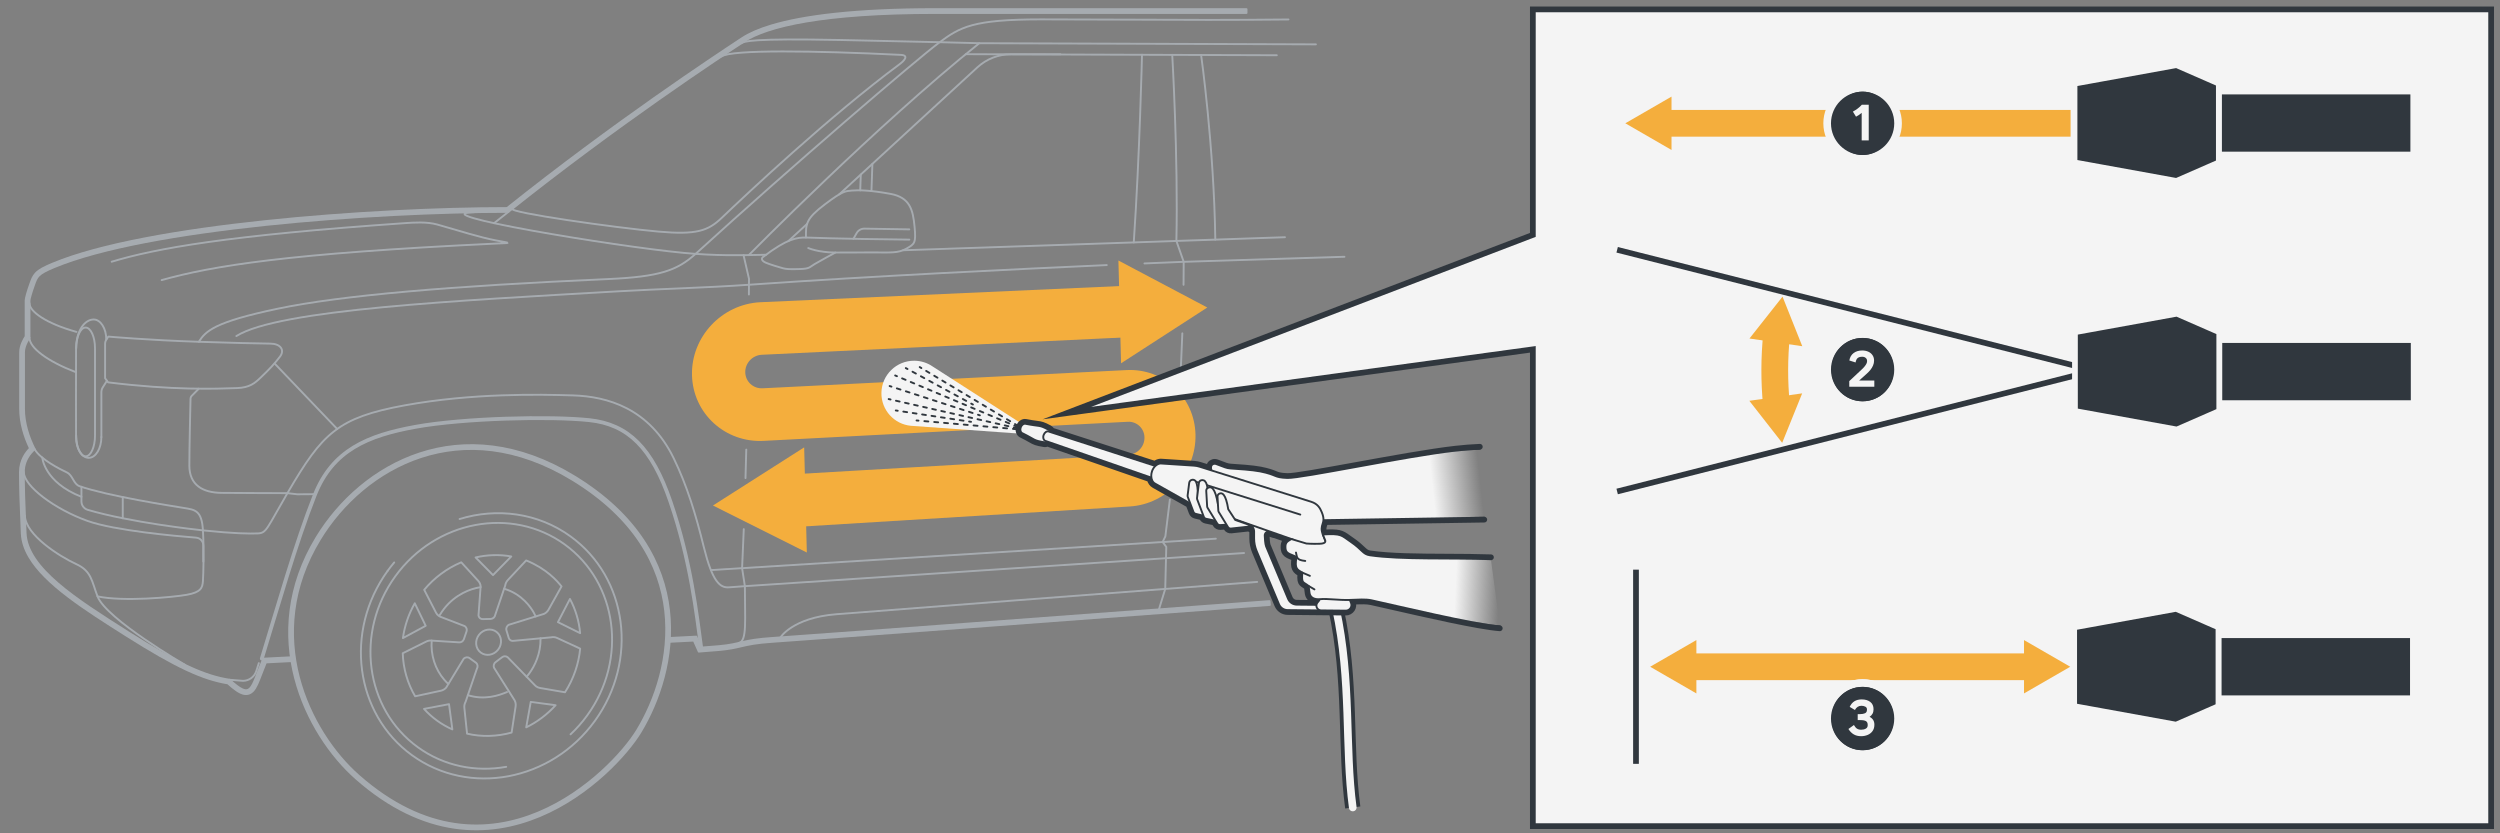 <?xml version="1.0" encoding="UTF-8"?><svg xmlns="http://www.w3.org/2000/svg" width="654" height="218" xmlns:xlink="http://www.w3.org/1999/xlink" viewBox="0 0 654 218"><rect x="0" y="0" width="654" height="218" fill="#808080" stroke="none"/><defs><linearGradient id="uuid-5f2977f8-487e-4a73-96d0-b91035c54650" x1="387.135" y1="124.69" x2="374.54" y2="126.049" gradientUnits="userSpaceOnUse"><stop offset="0" stop-color="#f4f4f4" stop-opacity="0"/><stop offset="1" stop-color="#f4f4f4"/></linearGradient><linearGradient id="uuid-8c0cc335-97f7-45e9-99f2-d9e9ea7f0ce8" x1="392.31" y1="152.732" x2="380.754" y2="152.236" xlink:href="#uuid-5f2977f8-487e-4a73-96d0-b91035c54650"/></defs><g id="uuid-40e689d8-e28f-421e-bcde-8ca36a50249e"><g id="uuid-524fb25d-8084-4cbd-b9a9-3574ed2ca741"><path d="m174.787,167.918l6.725-.343,1.284,2.887,5.373-.428c2.701-.246,4.203-.599,5.721-.956,1.876-.441,3.814-.899,8.384-1.197,6.886-.449,90.048-6.656,117.837-8.731l12.072-.902" style="fill:none; stroke:#a6abb0; stroke-linecap:round; stroke-linejoin:round; stroke-width:.5px;"/><path d="m174.774,167.668l6.896-.352,1.282,2.882,5.194-.414c2.684-.245,4.173-.595,5.686-.95,1.885-.443,3.838-.904,8.425-1.203,6.885-.449,90.044-6.655,117.834-8.731l12.072-.902" style="fill:none; stroke:#a6abb0; stroke-linecap:round; stroke-linejoin:round; stroke-width:.5px;"/><path d="m174.762,167.418l7.068-.36,1.279,2.877,5.014-.4c2.667-.243,4.143-.59,5.652-.945,1.895-.445,3.862-.909,8.466-1.209,6.883-.449,90.04-6.655,117.832-8.731l12.072-.902" style="fill:none; stroke:#a6abb0; stroke-linecap:round; stroke-linejoin:round; stroke-width:.5px;"/><path d="m174.749,167.168l7.239-.369,1.277,2.872,4.835-.386c2.65-.242,4.113-.586,5.617-.939,1.905-.448,3.885-.914,8.507-1.215,6.882-.449,90.037-6.655,117.83-8.731l12.072-.902" style="fill:none; stroke:#a6abb0; stroke-linecap:round; stroke-linejoin:round; stroke-width:.5px;"/></g><path d="m174.736,166.919l7.411-.378,1.275,2.868s3.118-.231,4.656-.371c5.994-.547,5.858-1.616,14.131-2.155,6.88-.449,90.033-6.655,117.827-8.731l12.072-.902" style="fill:none; stroke:#a6abb0; stroke-linecap:round; stroke-linejoin:round; stroke-width:.5px;"/><g id="uuid-cc57ecc3-9f3b-445f-9041-d2bf0d32ec59"><path d="m326.087,2.391h-81.533c-20.854,0-34.438,1.776-42.756,4.274-3.326.999-5.85,2.124-7.669,3.325-.134.088-.278.183-.432.285-6.747,4.45-32.928,21.721-61.051,44.149-35.533.028-94.353,4.348-118.806,14.518-2.292.953-3.62,1.645-4.46,2.53-.752.792-1.054,1.681-1.403,2.661-.018.05-.036.1-.054.152-.709,1.985-1.212,3.719-1.212,4.338v9.397c-.437.658-1.439,2.36-1.439,4.151v14.747c0,3.706,1.093,7.266,2.579,10.377-.49.488-1.171,1.279-1.706,2.336-.518,1.023-.919,2.313-.919,3.845,0,4.016.117,7.766.467,16.015.09,2.121.783,4.158,1.914,6.113,4.188,7.242,14.755,13.903,25.315,20.591,13.297,8.422,20.229,11.525,26.688,12.574,1.699,1.528,3.068,2.548,4.262,2.761.465.083.929.051,1.372-.128.354-.144.65-.364.902-.62.872-.889,1.498-2.587,2.236-4.515.341-.89.722-1.884,1.176-2.98l7.106-.362" style="fill:none; stroke:#a6abb0; stroke-linecap:round; stroke-linejoin:round; stroke-width:.5px;"/><path d="m326.087,2.641h-81.533c-20.844,0-34.4,1.776-42.684,4.263-3.312.994-5.811,2.111-7.603,3.294-.134.088-.278.183-.433.285-6.751,4.453-32.961,21.743-61.101,44.19-35.529.021-94.377,4.342-118.797,14.499-2.297.955-3.576,1.63-4.375,2.472-.71.747-.996,1.584-1.349,2.573-.018.05-.036.1-.054.152-.715,2.002-1.198,3.689-1.198,4.254v9.473c-.396.585-1.439,2.294-1.439,4.074v14.747c0,3.722,1.117,7.304,2.631,10.429-.477.454-1.214,1.267-1.786,2.396-.503.993-.892,2.245-.892,3.732,0,4.01.117,7.756.467,16.004.088,2.072.765,4.07,1.881,5.999,4.15,7.176,14.647,13.8,25.233,20.505,13.344,8.451,20.24,11.521,26.667,12.55,1.733,1.563,3.067,2.549,4.194,2.75.425.076.84.046,1.234-.114.316-.128.585-.326.817-.564.826-.842,1.432-2.473,2.181-4.429.356-.929.756-1.975,1.239-3.132l7.264-.37" style="fill:none; stroke:#a6abb0; stroke-linecap:round; stroke-linejoin:round; stroke-width:.5px;"/><path d="m326.087,2.891h-81.533c-20.835,0-34.362,1.776-42.613,4.253-3.298.99-5.772,2.098-7.537,3.263-.134.088-.278.183-.433.285-6.755,4.456-32.995,21.765-61.151,44.231-35.525.014-94.401,4.337-118.789,14.48-2.301.957-3.532,1.615-4.29,2.413-.667.703-.939,1.486-1.294,2.485-.018.05-.036.101-.054.152-.721,2.019-1.183,3.658-1.183,4.169v9.551c-.341.494-1.439,2.219-1.439,3.997v14.747c0,3.739,1.143,7.343,2.687,10.485-.444.401-1.252,1.236-1.868,2.453-.488.964-.865,2.177-.865,3.619,0,4.005.117,7.746.467,15.994.086,2.023.747,3.982,1.847,5.884,4.111,7.109,14.538,13.698,25.15,20.419,13.391,8.481,20.252,11.518,26.646,12.526,1.769,1.6,3.068,2.55,4.125,2.739.385.069.751.04,1.096-.1.278-.113.519-.289.733-.507.78-.795,1.367-2.359,2.126-4.344.37-.967.791-2.065,1.302-3.285l7.421-.378" style="fill:none; stroke:#a6abb0; stroke-linecap:round; stroke-linejoin:round; stroke-width:.5px;"/><path d="m326.087,3.141h-81.533c-20.825,0-34.325,1.775-42.541,4.242-3.284.986-5.733,2.085-7.471,3.232-.134.088-.278.184-.433.285-6.759,4.458-33.028,21.787-61.201,44.272-35.521.007-94.425,4.331-118.78,14.46-2.306.959-3.488,1.599-4.205,2.354-.625.658-.881,1.389-1.24,2.396-.018.05-.036.101-.054.152-.727,2.035-1.169,3.627-1.169,4.085v9.711l.05-.15s-1.489,1.975-1.489,3.986v14.747c0,3.756,1.17,7.386,2.746,10.546-.369.313-1.277,1.167-1.954,2.505-.473.934-.838,2.109-.838,3.506,0,3.999.117,7.735.467,15.983.084,1.975.73,3.894,1.814,5.769,4.073,7.043,14.43,13.596,25.067,20.333,13.439,8.511,20.264,11.514,26.625,12.502,1.808,1.64,3.07,2.553,4.056,2.728.345.061.663.035.958-.085.239-.097.453-.251.648-.45.733-.748,1.301-2.246,2.072-4.258.385-1.005.825-2.155,1.366-3.437l7.578-.386" style="fill:none; stroke:#a6abb0; stroke-linecap:round; stroke-linejoin:round; stroke-width:.5px;"/></g><path d="m326.087,3.391h-81.533c-29.133,0-43.88,3.477-49.874,7.433-5.995,3.956-32.85,21.58-61.684,44.599-35.518,0-94.449,4.326-118.772,14.441-4.4,1.83-4.531,2.436-5.36,4.756-.733,2.052-1.154,3.597-1.154,4.001v9.711s-1.439,1.918-1.439,3.836v14.747c0,3.777,1.199,7.433,2.81,10.614,0,0-2.856,2.099-2.856,5.944,0,3.993.117,7.725.466,15.972.39,9.194,13.278,17.359,26.765,25.902,13.488,8.542,20.276,11.509,26.603,12.477,5.937,5.401,5.439,2.452,8.819-5.509l7.735-.394" style="fill:none; stroke:#a6abb0; stroke-linecap:round; stroke-linejoin:round; stroke-width:.5px;"/><path d="m68.49,172.295c4.116-13.365,8.771-29.93,13.853-42.78,4.643-11.741,13.787-15.586,26.376-17.864,12.588-2.278,35.248-2.819,45.438-1.74,10.191,1.079,16.42,7.276,21.221,21.282,5.38,15.695,6.865,29.641,8.044,38.214" style="fill:none; stroke:#a6abb0; stroke-linecap:round; stroke-linejoin:round;"/><path d="m9.082,117.53c1.446,2.634,6.841,5.332,8.4,6.051,1.559.719,1.74,3.052,3.297,3.597,7.373,2.578,24.338,5.215,27.275,5.695,2.937.48,4.736.599,5.035,5.875.3,5.275.12,11.45,0,13.248-.12,1.798-.54,2.937-4.196,3.597-3.657.659-16.728,1.861-23.382.422" style="fill:none; stroke:#a6abb0; stroke-linecap:round; stroke-linejoin:round; stroke-width:.5px;"/><line x1="185.966" y1="149.135" x2="318.061" y2="140.921" style="fill:none; stroke:#a6abb0; stroke-linecap:round; stroke-linejoin:round; stroke-width:.5px;"/><path d="m7.711,79.342c0,2.123,4.301,5.279,12.289,7.481" style="fill:none; stroke:#a6abb0; stroke-linecap:round; stroke-linejoin:round; stroke-width:.5px;"/><path d="m7.711,88.333c0,2.681,4.747,6.206,12.177,9.049" style="fill:none; stroke:#a6abb0; stroke-linecap:round; stroke-linejoin:round; stroke-width:.5px;"/><path d="m28.332,88.054l-.519.803c-.209.323-.32.7-.32,1.085v9.002l.779,1.079c16.905,2.098,28.11,1.707,33.749,1.499,3.237-.12,4.611-1.263,6.054-2.638,2.518-2.398,3.777-3.777,5.155-5.575,1.379-1.798.06-3.417-2.518-3.417s-11.138-.238-18.703-.48c-13.128-.42-23.678-1.358-23.678-1.358Z" style="fill:none; stroke:#a6abb0; stroke-linecap:round; stroke-linejoin:round; stroke-width:.5px;"/><path d="m26.519,114.334c0,3.003-1.483,5.437-3.312,5.437s-3.312-2.429-3.312-5.432c-.041-1.194,0-18.536,0-22.858,0-5.268,2.451-7.904,4.598-7.904,1.829,0,3.312,2.351,3.312,5.252" style="fill:none; stroke:#a6abb0; stroke-linecap:round; stroke-linejoin:round; stroke-width:.5px;"/><path d="m26.519,114.334v-11.711c0-.463.131-.919.378-1.31l1.077-1.703" style="fill:none; stroke:#a6abb0; stroke-linecap:round; stroke-linejoin:round; stroke-width:.5px;"/><path d="m236.239,65.467c37.345-1.262,90.56-3.09,90.56-3.09l9.347-.321" style="fill:none; stroke:#a6abb0; stroke-linecap:round; stroke-linejoin:round; stroke-width:.5px;"/><path d="m124.003,55.508c-14.199.427,36.455,8.9,54.852,10.645,8.036.763,14.408.664,21.531.491" style="fill:none; stroke:#a6abb0; stroke-linecap:round; stroke-linejoin:round; stroke-width:.5px;"/><path d="m181.966,66.413c24.969-22.769,58.152-51.153,63.667-55.229,5.515-4.076,8.752-6.114,26.736-6.114,11.767,0,31.517.128,43.68.133,7.015.003,14.021-.034,21.017-.109" style="fill:none; stroke:#a6abb0; stroke-linecap:round; stroke-linejoin:round; stroke-width:.5px;"/><path d="m6.509,134.933c.214,4.978,8.889,10.549,13.514,12.676,3.915,1.801,3.986,4.477,5.488,8.405,2.275,5.95,22.911,17.929,22.911,17.929" style="fill:none; stroke:#a6abb0; stroke-linecap:round; stroke-linejoin:round; stroke-width:.5px;"/><path d="m195.874,66.737s33.334-33.853,60.31-55.434" style="fill:none; stroke:#a6abb0; stroke-linecap:round; stroke-linejoin:round; stroke-width:.5px;"/><path d="m193.96,11.299c.72-.475,2.518-1.314,25.897-.835,23.379.48,36.327.839,36.327.839l88.053.301" style="fill:none; stroke:#a6abb0; stroke-linecap:round; stroke-linejoin:round; stroke-width:.5px;"/><line x1="252.645" y1="14.174" x2="334.007" y2="14.452" style="fill:none; stroke:#a6abb0; stroke-linecap:round; stroke-linejoin:round; stroke-width:.5px;"/><path d="m298.744,14.332s-.585,25.898-2.15,49.081" style="fill:none; stroke:#a6abb0; stroke-linecap:round; stroke-linejoin:round; stroke-width:.5px;"/><path d="m314.211,14.385s3.353,23.665,3.714,48.297" style="fill:none; stroke:#a6abb0; stroke-linecap:round; stroke-linejoin:round; stroke-width:.5px;"/><path d="m181.966,66.413c-4.806,4.31-9.29,5.994-22.963,6.594-41.003,1.798-69.827,4.279-86.371,7.756-16.545,3.477-18.823,5.832-20.621,8.65" style="fill:none; stroke:#a6abb0; stroke-linecap:round; stroke-linejoin:round; stroke-width:.5px;"/><path d="m52.008,101.683l-1.834,1.852c-.207.209-.326.488-.333.782-.056,2.325-.306,12.898-.306,17.472,0,5.155,3.555,7.085,8.352,7.146,5.165.065,17.304.076,17.304.076l2.575.298,4.68-.034" style="fill:none; stroke:#a6abb0; stroke-linecap:round; stroke-linejoin:round; stroke-width:.5px;"/><path d="m6.226,123.474c0,3.67,8.085,9.744,16.709,12.815,7.084,2.522,22.939,3.938,28.375,4.363,1.055.083,1.871.962,1.871,2.021v4.199" style="fill:none; stroke:#a6abb0; stroke-linecap:round; stroke-linejoin:round; stroke-width:.5px;"/><path d="m60.061,177.825l3.484.283c1.599,0,3.015-1.034,3.503-2.557l.664-2.076" style="fill:none; stroke:#a6abb0; stroke-linecap:round; stroke-linejoin:round; stroke-width:.5px;"/><path d="m295.764,81.97c-.26.124-.53.189-.806.2l-16.5.644c-.881.032-1.758-.497-2.169-1.406-.546-1.195-.092-2.585,1.011-3.11.26-.124.535-.189.806-.2l16.5-.644c.881-.032,1.758.498,2.174,1.406.541,1.195.087,2.585-1.017,3.11Z" style="fill:none; stroke:#a6abb0; stroke-linecap:round; stroke-linejoin:round; stroke-width:.5px;"/><polyline points="306.035 130.707 304.859 140.306 304.15 141.786 305.099 143.063 304.823 154.063 303.179 159.41" style="fill:none; stroke:#a6abb0; stroke-linecap:round; stroke-linejoin:round; stroke-width:.5px;"/><path d="m309.297,87.204c-.18,4.947-.412,9.635-.659,13.884" style="fill:none; stroke:#a6abb0; stroke-linecap:round; stroke-linejoin:round; stroke-width:.5px;"/><path d="m306.659,14.359s1.569,26.906,1.084,48.672l1.912,5.461c0,2.014-.014,4.022-.04,6.014" style="fill:none; stroke:#a6abb0; stroke-linecap:round; stroke-linejoin:round; stroke-width:.5px;"/><path d="m167.093,191.32c-6.678,10.981-38.397,42.901-73.54,12.029-13.171-11.571-25.721-37.184-10.296-62.514,11.617-19.092,37.402-33.664,66.759-15.758,32.85,20.036,26.796,50.271,17.077,66.243Z" style="fill:none; stroke:#a6abb0; stroke-linecap:round; stroke-linejoin:round; stroke-width:1.5px;"/><ellipse cx="127.813" cy="167.999" rx="3.4" ry="3.165" transform="translate(-83.273 166.432) rotate(-52.311)" style="fill:none; stroke:#a6abb0; stroke-linecap:round; stroke-linejoin:round; stroke-width:.5px;"/><line x1="129.24" y1="58.384" x2="132.996" y2="55.423" style="fill:none; stroke:#a6abb0; stroke-linecap:round; stroke-linejoin:round; stroke-width:.5px;"/><path d="m19.935,91.133c0-3.007,1.101-5.444,2.46-5.444s2.46,2.438,2.46,5.444v22.803c0,3.007-1.101,5.444-2.46,5.444s-2.46-2.438-2.46-5.444" style="fill:none; stroke:#a6abb0; stroke-linecap:round; stroke-linejoin:round; stroke-width:.5px;"/><path d="m21.303,127.354v3.808c0,1.028.677,1.93,1.664,2.219,11.226,3.287,27.907,5.135,30.123,5.366,8.153.849,12.193.883,14.368.796,2.305-.093,2.312-1.258,7.89-10.802,8.97-15.349,12.979-19.493,30.494-22.694,17.714-3.237,35.158-2.877,44.06-2.608,8.902.27,19.959,3.325,26.346,16.455,3.515,7.226,5.804,14.833,7.873,23.223,2.234,9.064,4.246,10.709,6.564,10.529,1.39-.108,2.782-.208,4.176-.303,5.919-.4,108.078-7.179,130.577-8.673" style="fill:none; stroke:#a6abb0; stroke-linecap:round; stroke-linejoin:round; stroke-width:.5px;"/><path d="m11.061,119.712s.501,6.457,10.242,10.248" style="fill:none; stroke:#a6abb0; stroke-linecap:round; stroke-linejoin:round; stroke-width:.5px;"/><path d="m29.217,68.467c11.703-3.532,30.4-6.88,76.868-10.105,2.089-.145,5.578-.398,8.338.385,5.672,1.61,11.292,3.396,15.203,4.123,4.452.828,4.126.659.074.85-54.338,2.561-74.16,5.834-87.412,9.553" style="fill:none; stroke:#a6abb0; stroke-linecap:round; stroke-linejoin:round; stroke-width:.5px;"/><path d="m194.571,138.426c-.134,3.476-.281,6.896-.441,10.202l.73,4.716c0,8.799.611,14.392-1.577,14.848" style="fill:none; stroke:#a6abb0; stroke-linecap:round; stroke-linejoin:round; stroke-width:.5px;"/><path d="m195.225,117.62c-.063,2.46-.13,4.949-.204,7.447" style="fill:none; stroke:#a6abb0; stroke-linecap:round; stroke-linejoin:round; stroke-width:.5px;"/><path d="m194.512,66.754l1.431,6.212s-.008,1.472-.031,4.076" style="fill:none; stroke:#a6abb0; stroke-linecap:round; stroke-linejoin:round; stroke-width:.5px;"/><path d="m204.165,166.747s3.176-5.133,14.55-6.059c11.374-.926,86.108-6.625,86.108-6.625l24.052-1.834" style="fill:none; stroke:#a6abb0; stroke-linecap:round; stroke-linejoin:round; stroke-width:.5px;"/><path d="m199.566,67.263c-.39.3-.39.929.659,1.409s3.717,1.259,4.586,1.499c.869.24,1.798.3,4.436.21s2.428-.45,3.896-1.319c1.469-.869,5.397-2.999,5.397-2.999,0,0,5.963-.028,10.129-.028s6.294.24,8.452-.989c2.158-1.229,2.548-1.469,2.128-5.755-.42-4.286-1.109-7.613-6.294-8.572-5.185-.959-8.362-1.019-10.071-.869s-2.362.028-7.044,3.567c-5.155,3.896-5.005,5.185-5.005,8.722-2.248,0-4.736.12-11.27,5.125Z" style="fill:none; stroke:#a6abb0; stroke-linecap:round; stroke-linejoin:round; stroke-width:.5px;"/><path d="m210.835,62.137c6.337.284,24.402.549,27.047.549" style="fill:none; stroke:#a6abb0; stroke-linecap:round; stroke-linejoin:round; stroke-width:.5px;"/><path d="m237.869,60.004l-11.724-.192c-.842-.017-1.626.43-2.042,1.162l-.849,1.497" style="fill:none; stroke:#a6abb0; stroke-linecap:round; stroke-linejoin:round; stroke-width:.5px;"/><path d="m218.54,66.062c-4.454,0-7.099-1.172-7.099-1.172" style="fill:none; stroke:#a6abb0; stroke-linecap:round; stroke-linejoin:round; stroke-width:.5px;"/><path d="m219.521,50.861l36.162-33.241c2.395-2.201,5.528-3.423,8.781-3.423h12.929" style="fill:none; stroke:#a6abb0; stroke-linecap:round; stroke-linejoin:round; stroke-width:.5px;"/><line x1="206.267" y1="63.044" x2="211.149" y2="58.557" style="fill:none; stroke:#a6abb0; stroke-linecap:round; stroke-linejoin:round; stroke-width:.5px;"/><line x1="228.218" y1="42.866" x2="227.97" y2="49.985" style="fill:none; stroke:#a6abb0; stroke-linecap:round; stroke-linejoin:round; stroke-width:.5px;"/><line x1="225.179" y1="45.659" x2="225.036" y2="49.793" style="fill:none; stroke:#a6abb0; stroke-linecap:round; stroke-linejoin:round; stroke-width:.5px;"/><path d="m188.769,14.747c2.696-1.797,24.184-1.506,46.859-.393,2.287.112.871,1.578-.332,2.472-18.388,13.659-39.997,33.955-46.468,40.145-3.605,3.449-6.613,4.497-16.576,3.615-11.244-.995-39.447-5.014-38.218-5.989" style="fill:none; stroke:#a6abb0; stroke-linecap:round; stroke-linejoin:round; stroke-width:.5px;"/><path d="m289.528,69.346c-22.855,1.018-61.178,2.87-93.596,5.143-11.436.802-22.905,1.063-34.35,1.728-41.833,2.429-88.745,4.745-99.749,11.695" style="fill:none; stroke:#a6abb0; stroke-linecap:round; stroke-linejoin:round; stroke-width:.5px;"/><path d="m351.706,67.171l-42.051,1.32s-3.798.149-10.265.424" style="fill:none; stroke:#a6abb0; stroke-linecap:round; stroke-linejoin:round; stroke-width:.5px;"/><path d="m120.231,135.775c9.734-2.981,20.446-1.662,29.016,4.544,14.945,10.822,17.804,32.47,6.375,48.256-11.429,15.786-32.887,19.824-47.831,9.002-14.945-10.822-17.804-32.47-6.375-48.255" style="fill:none; stroke:#a6abb0; stroke-linecap:round; stroke-linejoin:round; stroke-width:.5px;"/><path d="m101.415,149.322c.548-.756,1.118-1.486,1.71-2.188" style="fill:none; stroke:#a6abb0; stroke-linecap:round; stroke-linejoin:round; stroke-width:.5px;"/><path d="m132.422,200.6c-7.944,1.425-16.264-.167-23.11-5.125-13.847-10.028-16.497-30.085-5.907-44.712,10.591-14.627,30.472-18.369,44.32-8.342,13.847,10.028,16.497,30.085,5.906,44.713-1.324,1.828-2.793,3.487-4.377,4.969" style="fill:none; stroke:#a6abb0; stroke-linecap:round; stroke-linejoin:round; stroke-width:.5px;"/><path d="m108.598,182.148c-1.96-3.312-3.115-7.22-3.241-11.259l6.126-3.043c.491-.256,1.035-.341,1.579-.251l6.944.441c.58.086,1.137-.257,1.343-.813l.35-1.043.351-1.007c.159-.507-.006-1.028-.406-1.317l-.048-.035-.117-.064-6.293-2.419c-.153-.068-.295-.149-.425-.243-.29-.21-.53-.492-.696-.812l-3.094-5.99c2.588-3.105,5.945-5.63,9.695-7.19l4.441,4.852c.362.392.587.895.631,1.413l-.56,7.593c.026.318.19.609.445.794.196.142.433.213.682.206l2.074-.045c.617-.044,1.1-.498,1.181-1.082l2.596-7.628c.069-.539.32-1.059.709-1.474l4.784-5.123c5.371,2.175,8.164,5.43,9.245,6.801l-3.37,6.039c-.266.487-.687.89-1.18,1.134l-9.2,2.849c-.536.262-.821.886-.659,1.449l.598,1.988c.07.238.212.441.41.585.25.181.561.247.878.186l9.805-.912c.524-.12,1.064-.063,1.557.164l6.039,2.791c-.368,3.959-1.721,7.939-3.969,11.418l-6.53-1.124c-.371-.059-.712-.2-1-.408-.129-.094-.25-.201-.358-.322l-7.067-7.269-.113-.089c-.409-.297-.979-.278-1.383.046l-.841.628-.853.651c-.483.347-.649,1.014-.374,1.538l5.351,8.47c.246.477.334,1.025.252,1.575l-1.046,6.842c-3.805,1.05-7.86,1.177-11.657.287l-.706-6.766c-.059-.544.057-1.103.324-1.576l2.974-8.708c.303-.525.177-1.185-.296-1.527l-1.647-1.193c-.469-.34-1.132-.255-1.543.198l-4.581,7.54c-.374.41-.866.693-1.387.799l-6.724,1.456Z" style="fill:none; stroke:#a6abb0; stroke-linecap:round; stroke-linejoin:round; stroke-width:.5px;"/><path d="m118.336,190.816c-1.379-.61-2.724-1.379-3.992-2.297-1.268-.918-2.412-1.952-3.421-3.071l6.541-1.237.873,6.605Z" style="fill:none; stroke:#a6abb0; stroke-linecap:round; stroke-linejoin:round; stroke-width:.5px;"/><path d="m145.34,184.489c-1.065,1.178-2.267,2.281-3.581,3.271-1.314.99-2.691,1.83-4.102,2.517l1.186-6.658,6.497.869Z" style="fill:none; stroke:#a6abb0; stroke-linecap:round; stroke-linejoin:round; stroke-width:.5px;"/><path d="m149.098,156.686c.721,1.337,1.323,2.788,1.779,4.319s.748,3.082.886,4.627l-5.807-2.878,3.142-6.068Z" style="fill:none; stroke:#a6abb0; stroke-linecap:round; stroke-linejoin:round; stroke-width:.5px;"/><path d="m124.416,145.829c1.51-.351,3.085-.558,4.681-.602s3.154.075,4.649.343l-4.776,4.879-4.554-4.62Z" style="fill:none; stroke:#a6abb0; stroke-linecap:round; stroke-linejoin:round; stroke-width:.5px;"/><path d="m105.404,166.923c.213-1.554.583-3.133,1.114-4.691s1.201-3.036,1.987-4.415l2.856,5.893-5.957,3.213Z" style="fill:none; stroke:#a6abb0; stroke-linecap:round; stroke-linejoin:round; stroke-width:.5px;"/><path d="m115.057,160.883c2.729-4.569,6.821-6.397,9.45-7.042.404-.099.809-.179,1.214-.24" style="fill:none; stroke:#a6abb0; stroke-linecap:round; stroke-linejoin:round; stroke-width:.5px;"/><path d="m117.292,178.934c-.361-.33-.706-.683-1.035-1.061-2.457-2.819-3.605-6.547-3.328-10.297" style="fill:none; stroke:#a6abb0; stroke-linecap:round; stroke-linejoin:round; stroke-width:.5px;"/><path d="m132.639,181.036c-2.222.931-5.909,2.171-10.247.82" style="fill:none; stroke:#a6abb0; stroke-linecap:round; stroke-linejoin:round; stroke-width:.5px;"/><path d="m141.407,166.986c.067,4.036-1.503,7.203-2.991,9.239-.206.282-.42.555-.641.819" style="fill:none; stroke:#a6abb0; stroke-linecap:round; stroke-linejoin:round; stroke-width:.5px;"/><path d="m131.883,154.012c4.807,1.446,7.086,5.071,7.735,6.228.19.338.362.681.516,1.028" style="fill:none; stroke:#a6abb0; stroke-linecap:round; stroke-linejoin:round; stroke-width:.5px;"/><line x1="32.114" y1="130.035" x2="32.114" y2="135.583" style="fill:none; stroke:#a6abb0; stroke-linecap:round; stroke-linejoin:round; stroke-width:.5px;"/><line x1="71.852" y1="95.107" x2="88.211" y2="112.227" style="fill:none; stroke:#a6abb0; stroke-linecap:round; stroke-linejoin:round; stroke-width:.5px;"/></g><g id="uuid-3527c350-ca0d-4a61-a4db-a94bbe0628c8"><path d="m349.489,159.221c4.128,18.87,2.274,36.399,4.392,52.015" style="fill:none; stroke:#30373e; stroke-linejoin:round; stroke-width:4px;"/><path d="m349.489,159.221c4.128,18.87,2.274,36.399,4.392,52.015" style="fill:none; stroke:#f4f4f4; stroke-linecap:round; stroke-linejoin:round; stroke-width:2px;"/><path d="m294.664,96.812c9.731-.521,17.822,7.026,18.076,16.822.253,9.797-7.425,18.255-17.156,18.855l-88.762,5.444-.349-13.806,88.762-5.165c2.357-.138,4.222-2.183,4.161-4.559-.061-2.376-2.027-4.2-4.383-4.067l-95.167,4.989c-10.105.572-18.566-7.13-18.819-17.17-.253-10.039,7.795-18.606,17.9-19.096l97.71-4.396.348,13.468-97.71,4.675c-2.439.126-4.376,2.197-4.314,4.617.061,2.42,2.098,4.282,4.537,4.152l95.167-4.762Z" style="fill:#f4ae3d; stroke-width:0px;"/><polygon points="211.067 144.541 186.51 132.24 210.372 117.03 211.067 144.541" style="fill:#f4ae3d; stroke-width:0px;"/><polygon points="293.271 95.035 315.827 80.445 292.577 68.149 293.271 95.035" style="fill:#f4ae3d; stroke-width:0px;"/><path d="m238.292,111.385c-4.375-.407-7.764-4.119-7.712-8.593.054-4.708,3.928-8.48,8.636-8.425,1.771.02,3.412.575,4.774,1.51l27.888,17.93-33.586-2.421Z" style="fill:#f4f4f4; stroke-width:0px;"/><line x1="268.066" y1="112.465" x2="267.637" y2="112.208" style="fill:none; stroke:#30373e; stroke-linecap:round; stroke-linejoin:round; stroke-width:.5px;"/><line x1="266.37" y1="111.45" x2="241.66" y2="96.661" style="fill:none; stroke:#30373e; stroke-dasharray:0 0 .985 1.477; stroke-linecap:round; stroke-linejoin:round; stroke-width:.5px;"/><line x1="241.027" y1="96.282" x2="240.597" y2="96.025" style="fill:none; stroke:#30373e; stroke-linecap:round; stroke-linejoin:round; stroke-width:.5px;"/><line x1="239.774" y1="109.991" x2="240.272" y2="110.035" style="fill:none; stroke:#30373e; stroke-linecap:round; stroke-linejoin:round; stroke-width:.5px;"/><line x1="241.817" y1="110.17" x2="266.796" y2="112.354" style="fill:none; stroke:#30373e; stroke-dasharray:0 0 1.034 1.551; stroke-linecap:round; stroke-linejoin:round; stroke-width:.5px;"/><line x1="267.568" y1="112.421" x2="268.066" y2="112.465" style="fill:none; stroke:#30373e; stroke-linecap:round; stroke-linejoin:round; stroke-width:.5px;"/><line x1="232.476" y1="104.395" x2="232.964" y2="104.506" style="fill:none; stroke:#30373e; stroke-linecap:round; stroke-linejoin:round; stroke-width:.5px;"/><line x1="234.387" y1="104.829" x2="266.867" y2="112.193" style="fill:none; stroke:#30373e; stroke-dasharray:0 0 .972 1.459; stroke-linecap:round; stroke-linejoin:round; stroke-width:.5px;"/><line x1="267.579" y1="112.354" x2="268.066" y2="112.465" style="fill:none; stroke:#30373e; stroke-linecap:round; stroke-linejoin:round; stroke-width:.5px;"/><line x1="232.728" y1="100.987" x2="233.203" y2="101.141" style="fill:none; stroke:#30373e; stroke-linecap:round; stroke-linejoin:round; stroke-width:.5px;"/><line x1="234.619" y1="101.601" x2="255.143" y2="108.267" style="fill:none; stroke:#30373e; stroke-dasharray:0 0 .992 1.488; stroke-linecap:round; stroke-linejoin:round; stroke-width:.5px;"/><line x1="255.85" y1="108.497" x2="256.326" y2="108.652" style="fill:none; stroke:#30373e; stroke-linecap:round; stroke-linejoin:round; stroke-width:.5px;"/><line x1="234.179" y1="98.22" x2="234.64" y2="98.413" style="fill:none; stroke:#30373e; stroke-linecap:round; stroke-linejoin:round; stroke-width:.5px;"/><line x1="235.994" y1="98.983" x2="266.928" y2="111.987" style="fill:none; stroke:#30373e; stroke-dasharray:0 0 .98 1.47; stroke-linecap:round; stroke-linejoin:round; stroke-width:.5px;"/><line x1="267.605" y1="112.271" x2="268.066" y2="112.465" style="fill:none; stroke:#30373e; stroke-linecap:round; stroke-linejoin:round; stroke-width:.5px;"/><line x1="234.343" y1="107.377" x2="234.837" y2="107.452" style="fill:none; stroke:#30373e; stroke-linecap:round; stroke-linejoin:round; stroke-width:.5px;"/><line x1="236.313" y1="107.674" x2="252.788" y2="110.16" style="fill:none; stroke:#30373e; stroke-dasharray:0 0 .995 1.492; stroke-linecap:round; stroke-linejoin:round; stroke-width:.5px;"/><line x1="253.525" y1="110.271" x2="254.02" y2="110.346" style="fill:none; stroke:#30373e; stroke-linecap:round; stroke-linejoin:round; stroke-width:.5px;"/><line x1="236.961" y1="96.293" x2="237.4" y2="96.531" style="fill:none; stroke:#30373e; stroke-linecap:round; stroke-linejoin:round; stroke-width:.5px;"/><line x1="238.716" y1="97.246" x2="253.414" y2="105.226" style="fill:none; stroke:#30373e; stroke-dasharray:0 0 .998 1.498; stroke-linecap:round; stroke-linejoin:round; stroke-width:.5px;"/><line x1="254.072" y1="105.583" x2="254.511" y2="105.822" style="fill:none; stroke:#30373e; stroke-linecap:round; stroke-linejoin:round; stroke-width:.5px;"/><path d="m387.122,116.874c-2.114.094-4.239.26-6.373.502-6.67.754-17.147,2.659-26.242,4.313-8.684,1.579-16.008,2.907-17.727,2.845-1.946-.07-2.453-.285-3.248-.608-.725-.294-1.654-.669-3.779-1.095-1.999-.401-6.134-.677-7.818-.778-.455-.027-.912-.123-1.338-.282l-2.305-.861c-.319-.119-.658-.124-.966-.03s-.588.286-.787.562c-.057.08-.1.172-.13.256-.127.351-.194.958.078,1.632.284.703.916,1.428,2.115,2.013,1.351.66,3.098,1.158,4.306,1.456l-7.919,3.792,12.364,8.081s9.337-1.954,9.243-1.944l51.692-.794m-75.937-9.534l27.653,8.693m-24.879-2.139l-1.259-3.055c-.017-.042-.026-.086-.025-.132.036-1.979-.159-3.221-.521-3.963-.14-.286-.365-.509-.634-.647s-.581-.192-.895-.14-.592.205-.801.422-.351.502-.39.818l-.415,3.292c-.027.216-.001.436.076.64l1.481,3.9c.078.206.205.386.366.528s.356.244.57.295l6.165,1.472m-.905-2.492l-1.401-3.4c.046-2.21-.169-3.579-.565-4.383-.208-.422-.485-.725-.834-.886s-.7-.149-.999-.074c-.266.067-.499.212-.673.409s-.291.445-.325.717l-.494,3.921c-.027.216-.001.436.076.64l1.725,4.542c.081.213.214.399.382.542s.373.245.596.29l6.62,1.356m67.989,8.217c-3.683-.128-7.609-.147-11.503-.165-7.422-.035-14.712-.07-20.1-.85-.906-.131-1.277-.474-2.064-1.219-.598-.567-1.392-1.32-2.764-2.248-.358-.242-.659-.459-.931-.655-1.746-1.257-2.299-1.572-6.648-1.334l-.671.037.228.632c.136.377.304.787.484,1.214.014.033.029.066.042.095.07.156.095.232.099.273-.006.004-.014.01-.025.017-.114.067-.403.159-1.041.175-1.794.046-3.039-.04-3.296-.061l-4.082-1.223-.185.104c-.686.384-1.27.726-1.573,1.309-.252.484-.276,1.059-.203,1.782.039.381.17.701.373.968.438.576,1.182.852,1.75,1.074.251.098.482.189.694.29-.213,1.272-.186,2.121.096,2.744.304.67.869.985,1.356,1.27.031.018.062.036.093.054-.057.783-.06,1.337.019,1.748.034.175.084.334.158.481.213.425.578.638.888.831.189.118.399.249.64.432.05.43.165,1.404.228,1.745.105.562.387,1.053.856,1.404.615.461,1.483.633,2.536.526.834-.084,2.054-.008,3.45.081,1.293.082,2.712.173,3.999.131.483-.016.936-.035,1.362-.053,1.858-.078,3.168-.129,4.409.141,1.315.286,3.207.719,5.448,1.231,8.686,1.985,22.663,5.18,28.181,5.597m-53.79-19.667c.052.179.084.35.117.535.069.379.148.896.581,1.298.425.394,1.105.605,2.154.717m-.91,3.011l1.978.847m-.381,2.621l1.518.9m-5.455,2.716c-.313-.21-.565-.51-.717-.872l-5.763-13.746c-.187-.445-.312-2.036-.312-2.648v-.011c0-.081.019-.159.055-.23s.088-.132.154-.179.141-.077.219-.089.158-.005.235.021l1.193.402v-.06c1.436.502,4.696,1.643,4.702,1.645.308.103.611.285.891.545.347.322.652.759.873,1.287l5.11,12.458c.068.165.088.342.063.512s-.095.334-.208.473l-.389.479c-.099.122-.18.255-.242.395l-4.786-.047c-.393-.004-.765-.124-1.078-.334Zm-2.938,2.258c.471.317,1.033.498,1.626.504l8.763.086,1.317.013,5.128.05c.331.003.652-.077.936-.226s.533-.369.719-.643.296-.586.329-.906-.013-.647-.139-.953c-1.872-4.539-6.268-15.197-7.277-17.617-.578-1.387-.371-1.979-.161-2.637.261-.817.521-1.695-.217-3.461-.274-.655-.624-1.405-1.309-2.03-.452-.413-1.034-.757-1.803-.999l-29.163-9.167c-.512-.161-1.042-.26-1.577-.295,0,0-8.258-.54-8.258-.54,0,0-.493-.032-.561-.032-.517.036-1.014.256-1.44.593l-26.928-8.7c-.145-.262-.354-.49-.632-.646-1.754-.938-2.131-.999-3.394-1.164-.611-.08-1.446-.188-2.815-.459-.338-.066-.666.018-.938.175-.397.23-.713.637-.875,1.115-.163.477-.16.987.013,1.407.118.288.325.551.656.715,0,0,.074.032.075.032,1.116.547,1.784.929,2.285,1.215,1.105.631,1.459.82,3.537,1.163.325.058.645.003.932-.125l26.725,9.273c.085.35.227.68.43.964.182.254.414.471.696.625.062.043.157.093.274.109h0c-.069-.006-.135-.027-.195-.061l9.37,5.277c.068.038.14.071.214.097l4.407,1.541,2.048,3.338c.129.211.312.377.524.487s.453.162.7.146l1.359-.089.226.368c.135.22.327.391.549.5s.475.156.731.128l5.202-.568c.177.245.279.543.279.86v1.797c0,1.193.238,2.373.699,3.473l5.854,13.951c.229.546.61.998,1.081,1.315Z" style="fill:none; stroke:#30373e; stroke-linecap:round; stroke-linejoin:round; stroke-width:1.5px;"/><path d="m274.837,114.416c-.296.854-1.001,1.395-1.642,1.28-3.01-.498-2.213-.631-5.694-2.337l-.095-.041c-.433-.216-.609-.866-.392-1.501.216-.636.757-1.055,1.244-.961,4.083.806,3.494.195,6.069,1.573.558.312.788,1.149.509,1.986Z" style="fill:#f4f4f4; stroke:#30373e; stroke-linecap:round; stroke-linejoin:round; stroke-width:.5px;"/><path d="m303.848,122.417l-1.069,3.089-29.167-10.12-.111-.032c-.366-.127-.589-.525-.589-1.002,0-.175.032-.35.096-.541.239-.684.827-1.098,1.336-.939l.111.048,29.393,9.497Z" style="fill:#f4f4f4; stroke:#30373e; stroke-linecap:round; stroke-linejoin:round; stroke-width:.5px;"/><path d="m387.144,117.373c-2.102.093-4.216.259-6.339.499-12.955,1.464-40.365,7.294-44.043,7.161s-2.513-.791-7.107-1.712c-1.958-.392-6.053-.667-7.749-.769-.504-.03-1.01-.136-1.484-.313l-2.305-.861c-.426-.159-.906-.014-1.172.356-.194.269-.585,1.958,1.876,3.16,2.226,1.087,5.605,1.732,5.605,1.732l-8.42,4.032,11.448,7.481,9.135-1.912,51.693-.794" style="fill:url(#uuid-5f2977f8-487e-4a73-96d0-b91035c54650); stroke:#30373e; stroke-linecap:round; stroke-linejoin:round; stroke-width:.5px;"/><path d="m328.077,139.059c0-.837-.531-1.583-1.322-1.857l-.621-.215v-6.206l6.579,2.305v6.203l-.533-.18c-.306-.103-.643-.053-.905.136s-.418.492-.418.815v.011c0,.598.119,2.29.35,2.842l5.763,13.746c.381.908,1.266,1.503,2.251,1.513l10.08.099-2.38,1.428-10.08-.099c-.985-.01-1.87-.604-2.251-1.512l-5.854-13.951c-.436-1.038-.66-2.153-.66-3.28v-1.797Z" style="fill:#f4f4f4; stroke:#30373e; stroke-linecap:round; stroke-linejoin:round; stroke-width:.5px;"/><path d="m345.605,159.684c-.503-.005-.954-.309-1.147-.773-.177-.426-.106-.915.185-1.274l.389-.479c.34-.419.424-.99.22-1.49l-5.11-12.458c-.445-1.066-1.209-1.83-2.068-2.116l-26.355-9.219c-.046-.016-.091-.036-.134-.06l-9.37-5.277c-.016,0-.032-.016-.048-.032-.653-.334-1.002-1.129-1.002-2.02,0-.382.064-.78.191-1.177.398-1.193,1.336-2.004,2.243-2.068l.493.032,8.258.54c.496.032.986.124,1.46.273l29.163,9.167c1.78.56,2.356,1.679,2.801,2.745,1.344,3.215-.912,3.003.378,6.097,1.008,2.418,5.404,13.075,7.276,17.615.189.457.135.979-.142,1.389s-.741.654-1.236.649l-6.445-.063Z" style="fill:#f4f4f4; stroke:#30373e; stroke-linecap:round; stroke-linejoin:round; stroke-width:.5px;"/><line x1="312.501" y1="125.922" x2="340.154" y2="134.615" style="fill:none; stroke:#30373e; stroke-linecap:round; stroke-linejoin:round; stroke-width:.5px;"/><path d="m314.663,133.143l-1.259-3.055c-.044-.106-.064-.218-.062-.332.036-1.965-.163-3.106-.471-3.734-.182-.373-.588-.582-.998-.514s-.725.398-.777.81l-.415,3.292c-.017.135,0,.272.048.4l1.481,3.9c.098.258.317.45.585.514l6.165,1.472" style="fill:#f4f4f4; stroke:#30373e; stroke-linecap:round; stroke-linejoin:round; stroke-width:.5px;"/><path d="m317.475,134.08l-1.441-3.497c.11-4.521-.883-5.176-1.774-4.952-.333.084-.581.363-.623.704l-.494,3.921c-.017.135,0,.272.048.4l1.725,4.542c.101.267.332.463.611.52l6.62,1.356" style="fill:#f4f4f4; stroke:#30373e; stroke-linecap:round; stroke-linejoin:round; stroke-width:.5px;"/><path d="m320.662,135.15l-2.024-3.093c-.737-4.659-1.868-4.916-2.697-4.397-.257.161-.407.451-.389.754l.235,4.047c.008.137.05.27.121.387l2.526,4.118c.162.263.456.416.764.395l6.517-.429-5.053-1.783Z" style="fill:#f4f4f4; stroke:#30373e; stroke-linecap:round; stroke-linejoin:round; stroke-width:.5px;"/><path d="m323.147,136.026l-1.841-2.814c-.645-4.078-1.622-4.449-2.367-4.049-.286.153-.457.459-.438.782l.21,3.616c.008.137.05.27.121.387l2.41,3.929c.168.274.48.427.8.392l5.701-.622-4.596-1.622Z" style="fill:#f4f4f4; stroke:#30373e; stroke-linecap:round; stroke-linejoin:round; stroke-width:.5px;"/><path d="m390.019,146.279c-10.661-.371-23.371.179-31.658-1.019-1.88-.272-1.912-1.434-5.037-3.548-2.531-1.713-2.272-2.177-7.272-1.904.131.364.295.764.475,1.189.173.411.672,1.202-1.373,1.255-2.045.053-3.402-.066-3.402-.066l-3.929-1.178c-1.299.728-1.681,1.044-1.523,2.604.138,1.36,1.769,1.449,2.874,2.113-.605,3.178.264,3.294,1.512,4.069-.245,2.963.194,2.31,1.655,3.498,0,0,.168,1.498.247,1.918.195,1.048,1.132,1.698,2.85,1.525,1.718-.174,4.888.295,7.483.21,2.556-.084,4.273-.253,5.893.099,6.445,1.403,26.684,6.297,33.561,6.817" style="fill:url(#uuid-8c0cc335-97f7-45e9-99f2-d9e9ea7f0ce8); stroke:#30373e; stroke-linecap:round; stroke-linejoin:round; stroke-width:.5px;"/><path d="m339.027,144.551c.329,1.133-.072,1.926,2.424,2.192" style="fill:#f4f4f4; stroke:#30373e; stroke-linecap:round; stroke-linejoin:round; stroke-width:.5px;"/><line x1="340.685" y1="149.792" x2="342.664" y2="150.639" style="fill:none; stroke:#30373e; stroke-linecap:round; stroke-linejoin:round; stroke-width:.5px;"/><line x1="342.341" y1="153.29" x2="343.859" y2="154.19" style="fill:none; stroke:#30373e; stroke-linecap:round; stroke-linejoin:round; stroke-width:.5px;"/></g><g id="uuid-63da62aa-4921-45cf-bf8f-6673f1329757"><polygon points="400.993 2.458 651.681 2.458 651.681 216.12 400.993 216.12 400.993 91.387 279.087 108.066 400.993 61.447 400.993 2.458" style="fill:#f4f4f4; stroke:#30373e; stroke-miterlimit:30; stroke-width:1.5px;"/></g><g id="uuid-42c2b9bb-fa7a-481c-aa2a-d6fadbcc79be"><rect x="597.63" y="6.753" width="16.494" height="50.861" transform="translate(638.062 -573.694) rotate(90)" style="fill:#30373e; stroke:#f4f4f4; stroke-miterlimit:10; stroke-width:1.5px;"/><line x1="541.664" y1="32.252" x2="435.228" y2="32.252" style="fill:none; stroke:#f4ae3d; stroke-linejoin:round; stroke-width:7px;"/><polygon points="437.271 25.272 425.182 32.252 437.271 39.233 437.271 25.272" style="fill:#f4ae3d; stroke-width:0px;"/><polygon points="542.696 42.493 542.696 21.875 569.365 17.033 580.447 21.875 580.447 42.493 569.365 47.334 542.696 42.493" style="fill:#30373e; stroke:#f4f4f4; stroke-miterlimit:10; stroke-width:1.5px;"/><rect x="597.537" y="148.991" width="16.494" height="50.861" transform="translate(780.205 -431.362) rotate(90)" style="fill:#30373e; stroke:#f4f4f4; stroke-miterlimit:10; stroke-width:1.5px;"/><line x1="427.974" y1="149.021" x2="427.974" y2="199.821" style="fill:#f4f4f4; stroke:#30373e; stroke-miterlimit:10; stroke-width:1.5px;"/><line x1="531.524" y1="174.421" x2="441.73" y2="174.421" style="fill:none; stroke:#f4ae3d; stroke-linejoin:round; stroke-width:7px;"/><polygon points="529.481 167.44 541.571 174.421 529.481 181.402 529.481 167.44" style="fill:#f4ae3d; stroke-width:0px;"/><polygon points="443.773 167.44 431.683 174.421 443.773 181.402 443.773 167.44" style="fill:#f4ae3d; stroke-width:0px;"/><polygon points="542.602 184.73 542.602 164.112 569.271 159.271 580.353 164.112 580.353 184.73 569.271 189.572 542.602 184.73" style="fill:#30373e; stroke:#f4f4f4; stroke-miterlimit:10; stroke-width:1.5px;"/><rect x="597.742" y="71.781" width="16.494" height="50.861" transform="translate(703.201 -508.777) rotate(90)" style="fill:#30373e; stroke:#f4f4f4; stroke-miterlimit:10; stroke-width:1.5px;"/><polyline points="423.047 128.571 547.857 96.959 423.047 65.346" style="fill:none; stroke:#30373e; stroke-miterlimit:10; stroke-width:1.5px;"/><polygon points="542.807 107.521 542.807 86.903 569.476 82.061 580.558 86.903 580.558 107.521 569.476 112.362 542.807 107.521" style="fill:#30373e; stroke:#f4f4f4; stroke-miterlimit:10; stroke-width:1.5px;"/><path d="m464.714,105.911c-.601-6.202-.572-12.357.042-18.392" style="fill:none; stroke:#f4ae3d; stroke-linejoin:round; stroke-width:7px;"/><polygon points="471.448 102.904 466.218 115.847 457.622 104.847 471.448 102.904" style="fill:#f4ae3d; stroke-width:0px;"/><polygon points="471.476 90.57 466.311 77.6 457.66 88.556 471.476 90.57" style="fill:#f4ae3d; stroke-width:0px;"/></g><g id="uuid-95effa79-bd33-4b06-8300-dbb4bae64904"><path d="m487.258,179.678c-4.451,0-8.06,3.608-8.06,8.06v.464c0,4.451,3.609,8.06,8.06,8.06s8.06-3.608,8.06-8.06v-.464c0-4.451-3.609-8.06-8.06-8.06Z" style="fill:none; stroke:#f4f4f4; stroke-miterlimit:10; stroke-width:4px;"/><circle cx="487.258" cy="187.97" r="8.275" style="fill:none; stroke:#f4f4f4; stroke-miterlimit:10; stroke-width:4px;"/><circle cx="487.258" cy="187.97" r="8.275" style="fill:#30373e; stroke-width:0px;"/><path d="m487.258,179.678c-4.451,0-8.06,3.608-8.06,8.06v.464c0,4.451,3.609,8.06,8.06,8.06s8.06-3.608,8.06-8.06v-.464c0-4.451-3.609-8.06-8.06-8.06Z" style="fill:#30373e; stroke-width:0px;"/><path d="m484.941,192.113c-.542-.316-1.007-.786-1.397-1.41l1.443-1.04c.242.442.509.759.799.949.291.19.652.286,1.086.286.469,0,.871-.094,1.209-.28.338-.186.507-.474.507-.864v-.156c0-.441-.149-.756-.448-.942-.299-.186-.805-.279-1.515-.279h-.649v-1.56h.623c.529,0,.961-.078,1.294-.234s.501-.45.501-.884v-.144c0-.312-.146-.543-.436-.695-.291-.151-.627-.228-1.008-.228-.364,0-.691.094-.981.279-.29.187-.531.462-.722.826l-1.365-.819c.312-.667.729-1.159,1.248-1.476s1.152-.475,1.898-.475c.91,0,1.652.217,2.229.65.576.434.864,1.079.864,1.937,0,.451-.091.839-.273,1.164-.182.325-.438.592-.767.8.416.216.729.493.942.831.213.339.318.755.318,1.248,0,.642-.158,1.188-.475,1.639-.316.45-.738.788-1.268,1.014-.528.226-1.109.338-1.742.338-.736,0-1.375-.158-1.917-.475Z" style="fill:#f4f4f4; stroke-width:0px;"/><path d="m487.257,88.399c-4.462,0-8.079,3.617-8.079,8.079v.426c0,4.462,3.617,8.079,8.079,8.079s8.079-3.617,8.079-8.079v-.426c0-4.462-3.617-8.079-8.079-8.079Z" style="fill:none; stroke:#f4f4f4; stroke-miterlimit:10; stroke-width:4px;"/><circle cx="487.257" cy="96.691" r="8.275" style="fill:none; stroke:#f4f4f4; stroke-miterlimit:10; stroke-width:4px;"/><circle cx="487.257" cy="96.691" r="8.275" style="fill:#30373e; stroke-width:0px;"/><path d="m487.257,88.399c-4.462,0-8.079,3.617-8.079,8.079v.426c0,4.462,3.617,8.079,8.079,8.079s8.079-3.617,8.079-8.079v-.426c0-4.462-3.617-8.079-8.079-8.079Z" style="fill:#30373e; stroke-width:0px;"/><path d="m483.77,99.697l3.238-3.028c.303-.277.559-.544.766-.8.209-.256.369-.496.481-.722.112-.225.169-.438.169-.637v-.117c0-.312-.119-.567-.357-.767s-.539-.299-.903-.299c-.521,0-.919.112-1.196.338s-.459.61-.546,1.156l-1.638-.52c.139-.832.507-1.476,1.105-1.931.598-.455,1.355-.683,2.274-.683.581,0,1.104.104,1.573.312.468.208.838.512,1.111.91s.41.871.41,1.417c0,.45-.09.882-.268,1.293-.178.412-.404.789-.682,1.131-.277.343-.594.674-.949.995l-2.002,1.794h3.965v1.625h-6.553v-1.47Z" style="fill:#f4f4f4; stroke-width:0px;"/><path d="m487.259,23.97c-3.934,0-7.124,3.189-7.124,7.124v2.337c0,3.934,3.189,7.124,7.124,7.124s7.124-3.189,7.124-7.124v-2.337c0-3.934-3.189-7.124-7.124-7.124Z" style="fill:none; stroke:#f4f4f4; stroke-miterlimit:10; stroke-width:4px;"/><circle cx="487.259" cy="32.262" r="8.275" style="fill:none; stroke:#f4f4f4; stroke-miterlimit:10; stroke-width:4px;"/><circle cx="487.259" cy="32.262" r="8.275" style="fill:#30373e; stroke-width:0px;"/><path d="m487.259,23.97c-3.934,0-7.124,3.189-7.124,7.124v2.337c0,3.934,3.189,7.124,7.124,7.124s7.124-3.189,7.124-7.124v-2.337c0-3.934-3.189-7.124-7.124-7.124Z" style="fill:#30373e; stroke-width:0px;"/><path d="m486.301,30.075c-.2.135-.455.284-.768.448l-.818-1.326c.477-.26.904-.535,1.286-.825s.732-.613,1.054-.969h1.807v9.334h-1.846v-7.215c-.277.234-.516.418-.715.553Z" style="fill:#f4f4f4; stroke-width:0px;"/></g></svg>